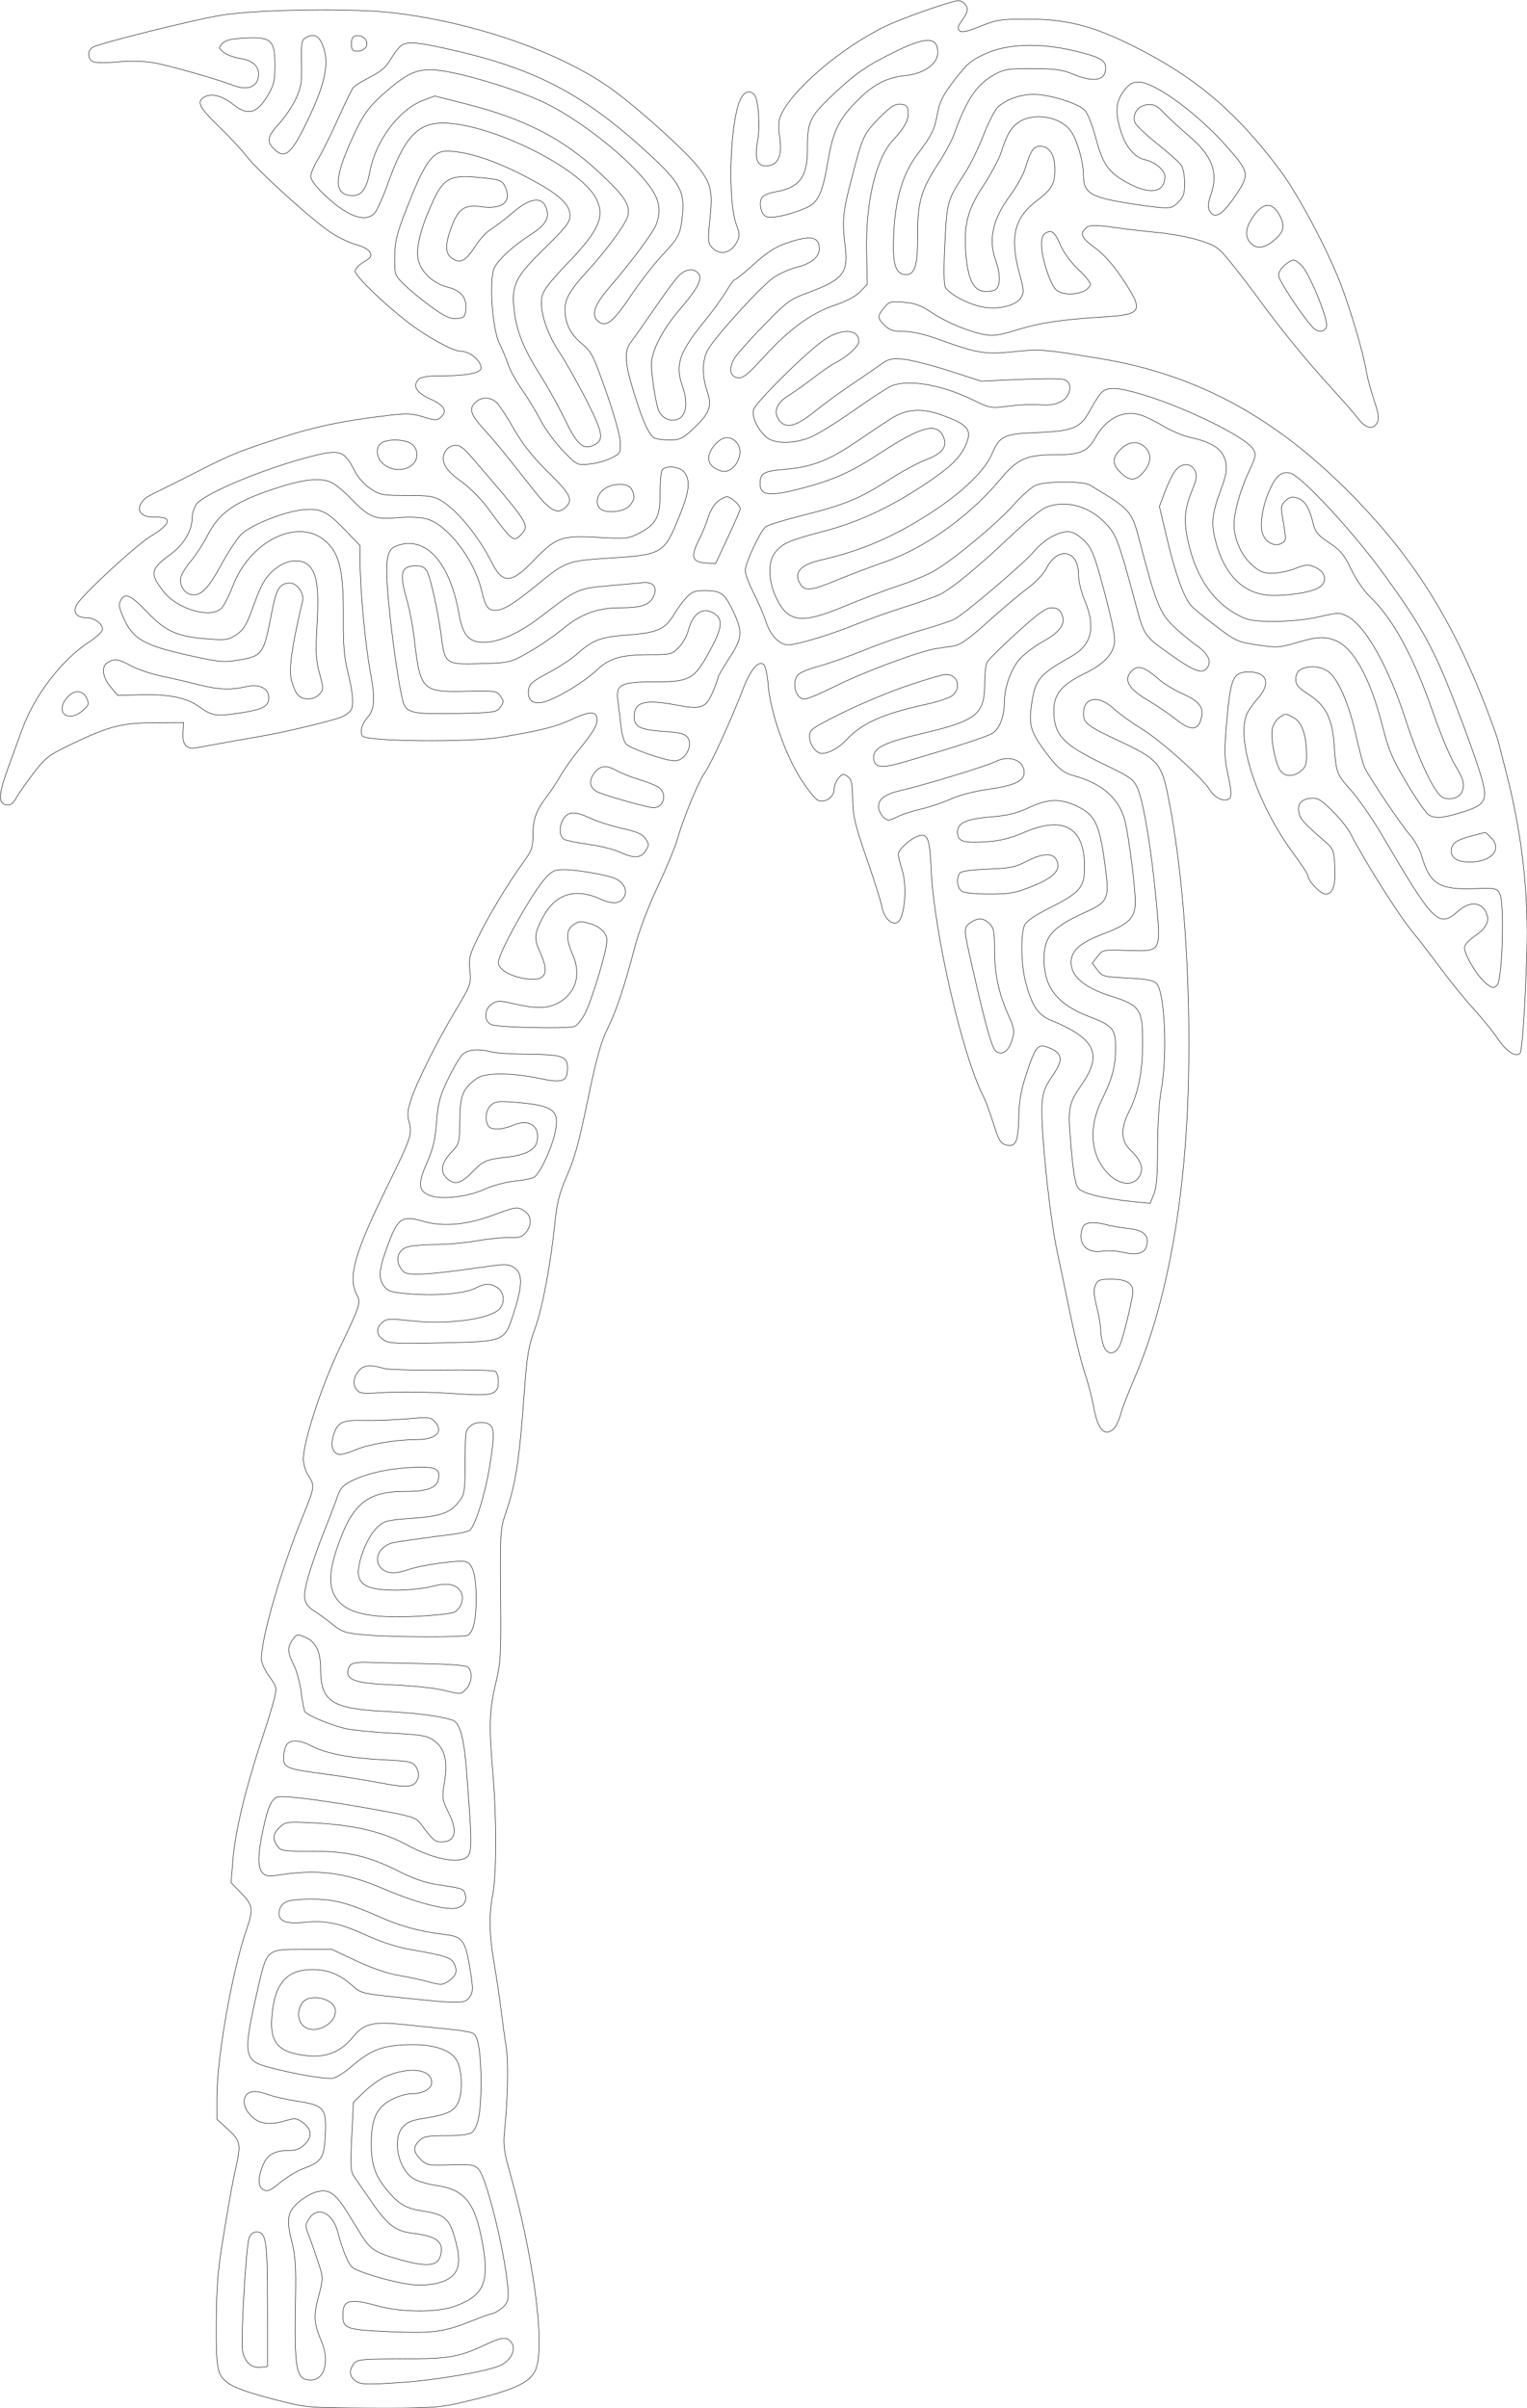 <?xml version="1.0" encoding="UTF-8"?>
<svg xmlns="http://www.w3.org/2000/svg" width="253.603mm" height="400.000mm" viewBox="-1448.034 -700.18 253.603 400">
    <path transform="matrix(-0.41,0,0,-0.41,-1111.066,-290.081)" style="stroke:#000000;stroke-width:0.05mm;fill:none" d="M431.2,998.8C429.46,997.06,429.714,995.306,432.193,991.953C433.861,989.697,434.108,988.708,433.222,987.822C432.337,986.937,430.32,987.358,424.796,989.579C418.166,992.246,416.49,992.499,405.517,992.487C389.874,992.469,379.639,989.896,363.5,981.921C337.97,969.306,321.258,955.219,303.292,931.168C296.501,922.077,285.678,902.026,279.721,887.5C275.633,877.533,269.652,857.626,268.454,850C268.065,847.525,266.657,842.249,265.325,838.275C263.438,832.646,263.142,830.603,263.986,829.025C265.625,825.963,268.597,826.586,271.707,830.643C273.243,832.647,278.254,838.385,282.843,843.393C292.425,853.852,303.34,867.211,311.703,878.714C314.891,883.1,320.018,889.797,323.096,893.598C328.303,900.027,329.185,900.666,335.78,902.79C339.678,904.045,347.285,905.496,352.684,906.013C358.083,906.531,365.65,907.4,369.5,907.944C379.057,909.296,380.618,909.239,382.386,907.471C384.526,905.331,383.545,903.579,377.963,899.569C375.106,897.517,371.041,893.007,368.044,888.565C358.186,873.957,358.672,872.831,375.284,871.811C391.888,870.791,400.992,869.406,410.19,866.5C416.302,864.569,419.472,864.07,422.465,864.566C428.853,865.624,438.266,869.492,444.455,873.602C448.989,876.612,451.327,877.468,455.917,877.8C461.249,878.186,461.846,878.011,463.842,875.474C466.568,872.009,466.544,871.453,463.545,868.455C461.565,866.474,460.069,865.996,455.795,865.98C452.432,865.968,447.399,864.838,442,862.882C425.931,857.063,422.842,856.548,411.249,857.75C400.385,858.877,398.825,858.75,375.645,854.862C338.324,848.603,307.601,832.439,278.166,803.575C251.8,777.722,235.217,752.447,221.036,716.5C218.215,709.35,215.505,701.925,215.013,700C214.522,698.075,213.022,692.225,211.681,687C205.33,662.258,202.634,638.516,203.409,614.151C204.147,590.906,205.283,574.374,206.203,573.459C207.88,571.793,211.748,574.31,215,579.184C216.925,582.069,221.391,587.595,224.924,591.464C228.457,595.334,234.504,602.775,238.362,608C242.22,613.225,247.249,619.75,249.538,622.5C255.238,629.348,269.073,651.251,274.803,662.5C275.924,664.7,279.287,668.896,282.277,671.824C286.946,676.397,288.177,677.102,291.006,676.824C294.909,676.44,296.54,674.29,295.643,670.713C295.008,668.183,293.721,666.776,285.539,659.667C281.742,656.368,281.562,655.937,281.184,649.244C280.752,641.606,281.959,638,284.946,638C286.894,638,291.985,643.272,292.02,645.327C292.031,645.972,294.66,650.035,297.862,654.355C312.291,673.824,321.09,699.743,316.958,710.61C316.385,712.117,314.36,715.073,312.458,717.178C306.979,723.242,308.536,728,315.999,728C322.324,728,323.38,725.71,324.876,708.752C326.03,695.667,325.984,693.471,324.401,686.107C323.125,680.165,322.948,677.652,323.751,676.849C325.574,675.026,329.702,676.783,331.881,680.307C334.967,685.301,351.985,700.511,359.694,705.165C363.437,707.426,368.402,711.013,370.728,713.137C376.952,718.824,383,717.812,383,711.084C383,707.319,381.27,706.001,368.501,700.036C353.271,692.921,351.473,690.982,348.986,679C342.66,648.517,339.459,604.496,340.477,562C341.631,513.787,349.26,472.002,362.476,441.5C364.859,436,367.314,429.608,367.931,427.295C368.548,424.982,369.748,422.395,370.598,421.545C374.282,417.86,377.218,420.939,378.85,430.201C379.5,433.886,381.151,440.186,382.519,444.201C383.888,448.215,386.573,459.15,388.486,468.5C390.4,477.85,392.658,488.65,393.506,492.5C396.657,506.819,400.43,543.35,399.769,553.146C399.462,557.686,398.645,559.869,395.595,564.297C391.121,570.794,391.373,573.422,396.684,575.641C401.426,577.623,402.261,576.724,405.942,565.673C408.302,558.59,409.043,554.482,409.19,547.679C409.406,537.639,410.423,535.387,414.304,536.361C416.543,536.923,417.284,538.173,419.458,545.055C420.854,549.476,422.678,554.41,423.51,556.02C432.053,572.54,443.615,622.832,444.705,648.214C445.238,660.614,446.079,662.744,449.957,661.513C453.023,660.541,458,656.045,458,654.249C458,653.384,457.272,650.366,456.382,647.543C454.346,641.084,455.447,628.369,458.191,626.646C460.569,625.153,463.774,628.261,464.627,632.887C464.993,634.874,467.782,643.7,470.824,652.5C475.578,666.251,476.373,669.606,476.479,676.368C476.583,682.924,476.929,684.475,478.552,685.664C480.291,686.939,480.688,686.86,482.25,684.935C483.212,683.749,484,681.729,484,680.446C484,677.406,487.532,674.896,490.366,675.924C491.539,676.35,494.864,680.479,497.754,685.099C504.044,695.156,509.847,712.023,510.707,722.747C511.027,726.733,511.817,730.433,512.462,730.969C514.692,732.82,517.82,729.089,521.038,720.742C525.938,708.029,533.766,690.945,536.496,687.006C539.184,683.128,545.082,668.74,547.564,660.01C548.425,656.979,552.01,648.369,555.529,640.875C559.495,632.43,563.063,622.925,564.913,615.875C569.053,600.097,572.464,590.006,576.074,582.854C578.246,578.552,580.295,571.272,583.036,558.128C587.685,535.836,588.82,531.713,592.924,522.222C595.127,517.125,596.333,512.329,596.945,506.222C598.712,488.592,602.06,470.55,605.133,462.09C607.86,454.582,608.416,451.232,609.552,435.5C611.53,408.08,612.959,398.996,617.26,386.5C619.172,380.946,619.308,378.53,619.09,354C618.871,329.407,619.018,326.816,621.131,318C623.668,307.416,623.86,300.818,622.195,281.5C620.708,264.249,620.724,241.061,622.228,233C623.873,224.184,623.719,216.388,621.663,204.5C620.712,199,619.475,190.675,618.914,186C618.354,181.325,617.417,174.57,616.832,170.988C615.839,164.906,616.169,149.653,617.593,135.811C618.043,131.433,617.6,128.091,615.671,121.311C605.732,86.38,600.864,49.765,604.889,40.212C607.278,34.541,614.403,31.509,637.528,26.32C644.158,24.833,649.877,24.55,671.5,24.641C697.073,24.748,697.697,24.801,709.5,27.819C721.635,30.923,727.196,32.926,730.087,35.233C733.874,38.256,734.363,41.045,734.256,59C734.161,74.864,733.633,80.95,731.002,96.5C730.536,99.25,729.628,104.65,728.982,108.5C728.336,112.35,727.176,118.292,726.404,121.706C724.172,131.571,724.431,132.897,729.5,137.55L734,141.682L734,150.807C734,166.735,727.81,201.73,722.043,218.407C719.161,226.738,719.39,228.37,724.127,233.249L728.255,237.5L727.616,245.818C726.671,258.133,722.464,275.671,715.338,297C713.408,302.775,711.34,309.584,710.741,312.132C709.703,316.551,709.799,316.962,712.827,321.079C714.572,323.452,716,326.626,716,328.132C716,336.986,707.763,365.198,698.852,386.866C694.416,397.653,694.321,398.454,697,402.5C698.093,404.15,698.99,407.105,698.993,409.068C699.006,416.097,691.769,438.358,684.547,453.5C675.787,471.868,675.625,472.374,677.392,475.791C681.004,482.775,678.285,492.483,665.297,518.978C655.31,539.352,654.822,540.772,656.154,545.594C656.926,548.391,656.777,550.406,655.504,554.363C653.167,561.632,645.223,577.611,637.541,590.5C631.132,601.25,630.996,601.625,631.536,607C632.026,611.885,631.683,613.339,628.466,620C624.168,628.897,616.189,642.204,610.26,650.36C606.383,655.694,606,656.753,606,662.16C606,668.412,604.663,671.97,600.047,678C598.573,679.925,596.178,683.574,594.724,686.109C593.271,688.644,590.15,693.085,587.79,695.978C581.708,703.434,580.011,706.195,580.005,708.643C579.997,712.158,582.869,712.25,589.898,708.96C596.637,705.805,602.203,704.388,619,701.551C631.672,699.411,673.63,699.797,675.055,702.067C676.096,703.726,675.363,706.815,673.394,709.065C670.053,712.884,669.771,716.47,671.892,728.191C674.008,739.887,676,761.481,676,772.717L676,779.148L681.75,785.177C689.274,793.066,691.908,794.378,698.936,793.735C706.625,793.033,720.413,787.539,724.25,783.65C725.959,781.917,729.674,776.225,732.506,771C737.827,761.184,741.031,758.24,745.017,759.505C747.633,760.336,749.313,763.618,748.592,766.49C748.274,767.758,746.397,770.729,744.422,773.093C742.447,775.457,739.56,779.891,738.006,782.945C732.971,792.845,726.629,797.165,708.738,802.881C698.133,806.27,691.42,806.799,687.2,804.58C685.715,803.799,682.475,801.072,680,798.52C672.325,790.604,670.175,789.688,661.151,790.487C656.193,790.925,651.796,790.753,649.041,790.011C640.759,787.781,629.941,773.831,626.932,761.5C625.16,754.238,624.311,753,621.104,753C617.899,753,613.579,755.69,603.5,763.961C592.953,772.616,591.66,773.088,575.792,774.082C553.292,775.49,552.885,775.733,546.537,791.478C542.668,801.075,542.175,805.378,544.557,808.777C546.302,811.27,552.294,811.908,553.691,809.75C554.136,809.062,554.5,804.824,554.5,800.331C554.5,790.712,556.013,787.859,563.059,784.183C567.238,782.003,568.211,781.905,579.566,782.523C594.594,783.341,596.605,782.615,605.824,773.042C614.828,763.693,618.229,763.558,622.681,772.375C628.013,782.934,636.326,793.173,642.871,797.243C646.04,799.214,647.838,799.5,657.065,799.5C666.917,799.5,667.913,799.686,671.796,802.251C674.224,803.855,676.851,806.774,678.097,809.251C682.329,817.669,684.07,818.295,695.356,815.453C714.293,810.683,739.277,800.298,742.343,795.921C743.254,794.62,744.01,792.193,744.022,790.527C744.06,785.236,747.395,779.614,752.888,775.583C761,769.627,761.318,767.904,755.644,760.616C749.989,753.353,736.519,749.481,732.141,753.859C731.119,754.881,729.068,758.898,727.582,762.785C720.414,781.543,700.464,790.905,689.565,780.626C684.272,775.634,682.694,768.605,682.802,750.5C682.873,738.708,682.476,733.86,680.946,727.833C678.927,719.88,678.5,714.295,679.765,712.4C680.169,711.795,681.625,710.704,683,709.977C685.565,708.62,706.176,703.634,716,701.994C720.764,701.199,733.423,698.928,742.259,697.284C746.287,696.534,748.055,698.494,747.754,703.376L747.5,707.5L759,707.439C772.533,707.367,777.541,706.098,792.511,698.948C802.13,694.355,803.283,693.485,808.197,687.114C811.113,683.332,814.285,678.803,815.244,677.049C816.539,674.68,817.568,673.942,819.244,674.18C822.712,674.672,822.522,678.339,818.45,689.515C816.449,695.007,813.931,701.917,812.854,704.872C807.847,718.613,796.773,733.049,785.839,740.092C783.275,741.743,780.885,743.857,780.528,744.788C779.669,747.026,783.356,750,786.988,750C790.904,750,792.506,752.194,790.817,755.244C788.602,759.242,766.698,779.47,760.695,783.061C752.495,787.966,751.872,791.019,759.131,790.729C764.256,790.525,766.815,793.14,764.662,796.382C763.226,798.546,763.008,798.688,755.5,802.355C752.75,803.699,746.223,806.981,740.997,809.649C729.572,815.481,725.645,817.129,713.672,821.117C695.32,827.23,684.823,829.534,664.093,832.003C657.052,832.841,654.827,832.733,650.396,831.336C646.05,829.966,644.828,829.898,643.553,830.956C640.465,833.519,641.713,835.983,647.364,838.482C653.132,841.033,654.926,843.931,652.34,846.518C651.24,847.617,648.432,848,641.476,848C632.811,848,627,849.236,627,851.079C627,854.221,631.682,858,635.577,858C638.459,858,649.198,863.939,656.5,869.571C666.601,877.362,678,888.387,678,890.366C678,891.302,676.431,892.993,674.513,894.125C671.576,895.857,671.187,896.482,672.045,898.084C672.62,899.158,675.03,900.482,677.579,901.124C680.062,901.749,684.66,903.945,687.797,906.002C695.212,910.867,717.495,931.033,722.032,936.986C723.974,939.534,729.036,944.971,733.282,949.067C741.302,956.807,742.42,959.17,738.941,961.031C736.088,962.558,731.777,961.399,727.414,957.932C721.44,953.184,717.737,954.189,713.281,961.768C710.941,965.751,710.5,967.632,710.5,973.645C710.5,983.936,711.933,985.306,722.211,984.839C728.014,984.575,730.384,984.037,731.72,982.679C733.428,980.944,733.41,980.797,731.286,979.054C730.068,978.055,727.083,976.94,724.651,976.575C719.351,975.78,716.728,973.244,717.175,969.346C717.675,964.993,721.638,963.503,727.178,965.585C735.178,968.592,754.451,974.024,760.5,974.977C763.8,975.497,769.963,975.583,774.196,975.169C778.428,974.755,782.816,974.758,783.946,975.176C786.324,976.055,786.656,979.21,784.555,980.954C782.727,982.471,742.163,992.585,731.5,994.182C716.06,996.494,678.517,996.966,662.5,995.048C628.319,990.956,592.991,978.37,572.5,962.984C561.075,954.405,543.641,938.516,538.874,932.337C533.761,925.709,533.126,922.764,534.325,911.238C535.191,902.905,535.107,901.776,533.489,899.988C530.427,896.604,525.789,897.574,523.456,902.086C522.151,904.609,522.166,905.412,523.586,909.214C527.096,918.613,526.297,949.151,522.276,959.25C520.742,963.102,518.172,964.169,516.253,961.75C514.597,959.664,513.901,948.854,515.03,942.772C516.263,936.127,515.198,932.991,511.715,933.015C506.739,933.05,504.831,937.04,506.063,944.835C506.574,948.068,506.514,951.147,505.91,952.737C501.944,963.168,481.402,980.859,463,989.692C456.054,993.025,436.114,1000,433.529,1000C432.908,1000,431.86,999.46,431.2,998.8z"/>
    <path transform="matrix(-0.41,0,0,-0.41,-1111.066,-290.081)" style="stroke:#000000;stroke-width:0.05mm;fill:none" d="M679.5,982.5C679.5,980.003,679.099,979.5,677.109,979.5C673.908,979.5,672.154,982.275,673.97,984.464C674.715,985.362,676.264,985.962,677.412,985.798C678.999,985.572,679.5,984.78,679.5,982.5z"/>
    <path transform="matrix(-0.41,0,0,-0.41,-1111.066,-290.081)" style="stroke:#000000;stroke-width:0.05mm;fill:none" d="M698.019,984.99C699.681,984.1,699.884,982.88,699.725,974.74C699.568,966.653,699.869,964.814,702.139,960C703.566,956.975,706.594,952.513,708.867,950.084C713.477,945.158,713.945,942.945,711,940C706.763,935.763,704.199,937.543,698.705,948.538C690.262,965.435,688.234,974.225,691.063,981.665C692.659,985.864,694.627,986.805,698.019,984.99z"/>
    <path transform="matrix(-0.41,0,0,-0.41,-1111.066,-290.081)" style="stroke:#000000;stroke-width:0.05mm;fill:none" d="M458.896,979.497C470.744,973.731,475.633,970.327,485.215,961.172C493.868,952.905,494.871,950.691,494.8,940C494.724,928.602,498.013,924.148,507.692,922.54C509.998,922.157,512.393,921.231,513.015,920.482C514.574,918.604,513.856,913.925,511.813,912.646C509.911,911.455,502.368,912.991,495.409,915.986C490.433,918.128,488.704,921.843,486.427,935.286C484.457,946.916,482.118,951.806,475.095,958.983C468.212,966.018,462.883,968.834,454.868,969.672C447.492,970.443,442,974.383,442,978.904C442,985.359,446.525,985.519,458.896,979.497z"/>
    <path transform="matrix(-0.41,0,0,-0.41,-1111.066,-290.081)" style="stroke:#000000;stroke-width:0.05mm;fill:none" d="M658.957,982.023C659.962,981.485,661.979,979.006,663.439,976.513C665.454,973.075,667.488,971.278,671.858,969.072C675.027,967.472,678.139,965.537,678.774,964.772C679.41,964.006,682.216,958.248,685.011,951.976C687.806,945.703,691.422,938.411,693.046,935.77C694.671,933.13,696,929.981,696,928.772C696,927.398,693.882,924.571,690.349,921.23C681.192,912.571,674.061,909.939,670.205,913.795C669.218,914.782,666.677,920.455,664.558,926.402C658.012,944.776,652.575,950.556,642.002,950.384C622.804,950.072,586.826,932.232,580.423,919.852C576.687,912.627,579.187,906.886,591.771,893.787C599.231,886.021,601.854,882.591,602.349,879.954C603.375,874.486,600.498,865.365,595.268,857.5C592.708,853.65,587.759,844.875,584.271,838C577.459,824.572,577.049,821.846,581.536,819.802C585.697,817.906,588.206,820.198,593.06,830.33C595.477,835.373,600.071,843.621,603.27,848.658C609.818,858.968,612.76,866.384,613.629,874.777C614.681,884.925,613.171,887.984,601.423,899.506C592.376,908.38,591,910.164,591,913.019C591,917.87,596.398,922.378,611.061,929.775C623.054,935.824,633.378,939,641.05,939C646.161,939,649.528,934.675,655.062,921C661.291,905.61,661.946,903.153,661.976,895.079C662,888.792,661.909,888.57,657.638,884.477C655.239,882.179,650.302,878.176,646.669,875.583C641.444,871.855,639.375,870.935,636.781,871.184C633.873,871.464,633.464,871.877,633.181,874.821C632.719,879.643,635.067,882.528,640.587,883.918C646.55,885.419,651.584,890.263,652.554,895.434C653.425,900.078,651.256,908.413,646.495,918.717C642.29,927.818,639.549,929.365,629.222,928.463C619.211,927.59,618.361,927.285,617.043,924.103C614.626,918.269,618.511,915.332,627.085,916.512C633.668,917.417,636.226,915.684,638.916,908.494C641.724,900.991,641.629,897.458,638.567,895.452C635.333,893.333,633.124,894.573,629.179,900.721C627.491,903.351,624.757,906.303,623.103,907.28C621.449,908.257,617.487,911.29,614.298,914.019C607.468,919.865,602.759,920.76,600.852,916.574C598.952,912.404,600.584,909.241,606.633,905.372C613.771,900.806,619.736,895.411,621.571,891.862C623.863,887.43,622.513,866.943,619.537,861C618.298,858.525,616.704,854.7,615.995,852.5C615.287,850.3,612.813,845.8,610.499,842.5C608.184,839.2,604.764,833.575,602.899,830C601.033,826.425,596.949,820.852,593.824,817.616C588.17,811.762,588.117,811.734,583.239,812.203C580.543,812.462,576.574,813.535,574.419,814.587C570.691,816.407,570.505,816.719,570.609,821C570.673,823.656,573.015,832.05,576.325,841.483C581.487,856.192,582.265,857.741,586.098,860.925C590.821,864.848,593.002,869.208,592.996,874.718C592.992,879.286,591.02,882.686,583.821,890.538C575.803,899.283,568.222,909.713,567.502,912.989C566.563,917.267,568.862,920.743,578.832,930.114C593.625,944.019,609.368,952.133,633.285,958.181L645.805,961.346L650.642,959.499C660.282,955.817,669.684,943.213,672.034,930.821C673.37,923.778,675.326,921,678.952,921C686.288,921,686.729,927.011,680.446,941.359C674.987,953.822,672.841,956.893,664.818,963.711C657.096,970.272,653.446,972.002,647.349,971.991C638.552,971.974,612.333,964.217,599.929,957.962C589.683,952.794,576.586,943.271,567.24,934.193C555.59,922.876,553.065,917.255,556.063,909.315C557.324,905.975,565.925,894.386,574.706,884.196C581.26,876.591,582.617,872.587,579.513,870.011C576.444,867.464,573.536,869.743,566.492,880.218C562.689,885.873,557.033,893.2,553.923,896.5C546.844,904.011,546.24,905.201,545.413,913.271C544.461,922.566,546.562,926.404,558.759,937.647C585.571,962.364,605.305,972.65,641,980.515C652.877,983.132,656.342,983.423,658.957,982.023z"/>
    <path transform="matrix(-0.41,0,0,-0.41,-1111.066,-290.081)" style="stroke:#000000;stroke-width:0.05mm;fill:none" d="M423,978.35C428.542,975.778,430.349,974.221,435.261,967.79C439.901,961.715,441.233,959.109,442.104,954.394C443.376,947.513,444.37,945.487,450.355,937.572C456.891,928.931,459.935,917.072,459.98,900.079C460.001,892.187,458.531,889,454.868,889C451.222,889,450.108,892.787,450.161,905C450.22,918.406,448.76,923.392,441.572,934.336C439.126,938.06,436.359,943.22,435.423,945.803C430.101,960.499,426.177,966.188,418.5,970.338C415.067,972.193,412.94,972.492,403.5,972.446C394.528,972.402,391.525,971.987,387.213,970.196C378.775,966.691,374,967.552,374,972.578C374,975.906,376.34,977.2,386.844,979.681C400.909,983.004,414.015,982.521,423,978.35z"/>
    <path transform="matrix(-0.41,0,0,-0.41,-1111.066,-290.081)" style="stroke:#000000;stroke-width:0.05mm;fill:none" d="M366.699,963.327C369.998,959.002,370.25,954.281,367.607,946.323C365.632,940.375,362.095,936.399,357.974,935.494C354.033,934.629,350,931.274,350,928.862C350,922.084,356.039,921.105,365.5,926.35C372.993,930.504,375.219,933.751,378.123,944.764C379.495,949.968,381.3,954.378,382.589,955.672C385.384,958.477,396.822,962,403.137,962C408.625,962,414.34,959.969,417.68,956.831C418.894,955.69,421.508,950.576,423.488,945.466C425.468,940.356,428.849,933.449,431.003,930.117C438.227,918.94,438.276,918.769,439.128,901.607C439.625,891.598,439.555,885.037,438.94,883.888C437.529,881.252,430.292,877.29,424.544,876.006C418.082,874.563,410.562,876.212,408.373,879.553C406.986,881.67,407.037,882.577,408.923,889.453C412.926,904.043,411.071,911.911,401.999,918.831C395.752,923.596,394.571,925.635,394.571,931.659C394.571,937.56,396.799,941,400.62,941C403.209,941,404.486,939.092,406.549,932.147C407.316,929.565,409.979,924.712,412.467,921.364C419.814,911.478,421.642,903.3,418.471,894.5C416.624,889.372,416.608,884.57,418.435,883.054C419.224,882.399,421.361,882.007,423.185,882.182C427.625,882.608,429.848,887.208,430.647,897.623C431.535,909.19,429.914,915.396,423.458,925.154C420.486,929.644,417.307,935.609,416.392,938.409C413.85,946.192,412.194,948.911,408.701,951.04C402.536,954.8,392.147,952.827,388.092,947.127C385.558,943.565,383,934.595,383,929.273C383,922.638,380.463,920.705,369.009,918.609C363.832,917.662,356.802,916.626,353.388,916.307C347.656,915.772,346.983,915.926,344.591,918.318C342.486,920.423,342,921.858,342,925.968C342,928.751,342.562,931.96,343.25,933.101C343.938,934.242,348.375,938.246,353.111,942C357.846,945.754,361.957,949.726,362.245,950.828C363.146,954.274,360.815,957.465,357.138,957.82C354.38,958.086,353.206,957.49,350.161,954.278C348.147,952.154,343.886,948.221,340.692,945.537C330.733,937.171,328.186,930.392,331.487,921.036C332.581,917.937,332.695,916.299,331.92,914.85C329.986,911.236,326.825,913.023,321.622,920.67C315.579,929.552,315.715,930.394,324.864,940.776C336.763,954.28,354.117,967,360.64,967C363.218,967,364.483,966.233,366.699,963.327z"/>
    <path transform="matrix(-0.41,0,0,-0.41,-1111.066,-290.081)" style="stroke:#000000;stroke-width:0.05mm;fill:none" d="M466.18,951.975C472.314,945.529,472.491,945.112,477.649,925C480.481,913.958,480.746,910.415,479.496,900.285C478.174,889.576,480.391,886.889,495,881.499C501.945,878.936,503.263,877.947,512.816,868.116C518.491,862.277,523.805,856.232,524.627,854.682C526.766,850.649,526.077,847.567,522.955,847.203C520.872,846.961,519.007,848.448,512.696,855.38C502.291,866.81,493.385,873.351,483.909,876.52C479.023,878.154,475.295,880.127,473.446,882.056L470.574,885.055L470.842,898.346C471.248,918.491,467.079,936.016,460.1,943.5C455.772,948.14,454,951.208,454,954.056C454,957.319,454.672,958,457.89,958C459.715,958,462.088,956.276,466.18,951.975z"/>
    <path transform="matrix(-0.41,0,0,-0.41,-1111.066,-290.081)" style="stroke:#000000;stroke-width:0.05mm;fill:none" d="M313.994,912.85C317.361,908.202,317.808,904.551,315.345,901.829C312.92,899.149,309.539,899.588,305.535,903.104C301.501,906.645,301.146,909.088,303.989,913.75C306.854,918.449,310.153,918.153,313.994,912.85z"/>
    <path transform="matrix(-0.41,0,0,-0.41,-1111.066,-290.081)" style="stroke:#000000;stroke-width:0.05mm;fill:none" d="M400,901.323C400,895.596,396.231,884.275,393.745,882.534C389.901,879.841,381.387,881.29,380.217,884.836C379.974,885.571,382.055,888.279,384.841,890.853C387.785,893.573,390.823,897.622,392.095,900.517C394.626,906.28,395.704,907.229,398.196,905.895C399.423,905.239,400,903.775,400,901.323z"/>
    <path transform="matrix(-0.41,0,0,-0.41,-1111.066,-290.081)" style="stroke:#000000;stroke-width:0.05mm;fill:none" d="M502.916,901.871C507.659,900.269,510.972,898.164,516.294,893.371C520.185,889.867,523.716,887,524.142,887C524.567,887,526.166,884.862,527.693,882.25C529.221,879.638,533.319,873.997,536.8,869.715C546.703,857.534,548.452,852.366,545.5,844C542.574,835.708,544.205,830,549.5,830C552.077,830,554.581,832.025,555.379,834.756C556.535,838.712,558,848.643,558,852.524C558,858.06,553.505,866.782,546.416,875C539.26,883.297,537.187,887.315,538.96,889.452C540.916,891.808,544.34,891.307,547.182,888.25C548.588,886.737,552.965,880.775,556.909,875C560.853,869.225,565.057,863.253,566.252,861.728C569.166,858.008,568.875,853.317,564.943,840.661C561.289,828.9,558.751,823.502,556.461,822.623C555.567,822.281,552.829,822,550.375,822C546.462,822,545.319,822.557,541.063,826.538C534.413,832.758,533.34,835.616,535.394,841.642C537.63,848.205,537.448,854.753,534.914,858.91C531.265,864.895,513.076,884.761,508.423,887.843C505.954,889.478,501.749,891.341,499.077,891.982C493.441,893.333,490,896.123,490,899.339C490,904.429,493.379,905.092,502.916,901.871z"/>
    <path transform="matrix(-0.41,0,0,-0.41,-1111.066,-290.081)" style="stroke:#000000;stroke-width:0.05mm;fill:none" d="M301.365,892.927C302.814,891.787,303.996,889.875,303.992,888.677C303.984,886.792,294.841,872.858,290.26,867.75C288.177,865.429,285.285,865.526,284.518,867.944C283.68,870.583,291.589,889.874,294.688,892.75C297.662,895.511,298.067,895.521,301.365,892.927z"/>
    <path transform="matrix(-0.41,0,0,-0.41,-1111.066,-290.081)" style="stroke:#000000;stroke-width:0.05mm;fill:none" d="M487.479,862.911C494.06,858.737,515.906,837.222,516.676,834.156C517.41,831.229,514.694,825.691,511.16,822.911C507.973,820.404,500.596,820.402,494.006,822.906C491.248,823.954,483.192,828.896,476.103,833.889C469.015,838.883,462.012,843.425,460.542,843.984C453.589,846.627,440.47,844.351,428.05,838.347C420.65,834.769,420.55,834.752,413.05,835.731C408.898,836.273,403.344,836.508,400.708,836.254C394.921,835.696,390.645,837.288,389.157,840.556C387.803,843.527,388.54,845.719,391.175,846.555C392.269,846.903,400.215,846.884,408.832,846.514L424.5,845.841L437.5,850.037C444.65,852.346,452.975,854.45,456,854.714C460.744,855.128,461.981,854.844,465,852.65C466.925,851.251,472.325,847.54,477,844.404C481.675,841.268,488.475,836.294,492.111,833.351C499.719,827.194,503.862,826.334,506.504,830.365C508.648,833.638,507.142,837.138,502.323,840.083C500.22,841.369,495.8,844.516,492.5,847.077C489.2,849.638,485.091,852.452,483.37,853.331C478.619,855.754,474,859.973,474,861.889C474,866.841,480.504,867.335,487.479,862.911z"/>
    <path transform="matrix(-0.41,0,0,-0.41,-1111.066,-290.081)" style="stroke:#000000;stroke-width:0.05mm;fill:none" d="M375.75,841.145C376.712,840.125,378.728,836.992,380.229,834.182C384.166,826.812,386.947,825.621,401.647,825.007C415.427,824.432,416.856,823.751,420.112,816.209C422.84,809.89,431.18,801.625,442.529,793.995C458.218,783.446,472.28,777.235,489.163,773.395C497.204,771.566,500.107,768.724,498.203,764.546C496.399,760.586,493.851,760.635,483.835,764.821C478.701,766.967,469.569,770.442,463.542,772.544C446.998,778.314,429.165,791.074,416.613,806.124C409.72,814.389,406.101,816,394.43,816C384.295,816,381.359,817.238,378.213,822.835C373.663,830.931,366.675,834.368,359.548,832.016C357.578,831.366,353.461,829.325,350.4,827.482C347.338,825.638,342.558,823.642,339.777,823.046C332.507,821.486,328.124,819.14,326.456,815.915C324.438,812.012,324.626,809.045,327.351,801.773C330.628,793.03,331.216,788.958,330.013,783.35C326.617,767.523,318.18,758.993,305.934,759.006C297.455,759.015,288.807,760.748,286.693,762.863C284.129,765.426,285.286,768.797,289.311,770.489C292.024,771.629,293.062,771.552,297.253,769.9C299.904,768.855,304.081,768,306.534,768C310.238,768,311.66,768.601,314.919,771.545C319.127,775.348,322,781.935,322,787.784C322,792.783,319.454,801.805,315.901,809.398C313,815.596,312.897,816.194,314.342,818.399C317.605,823.379,341.923,835.288,359.5,840.515C369.328,843.437,373.437,843.596,375.75,841.145z"/>
    <path transform="matrix(-0.41,0,0,-0.41,-1111.066,-290.081)" style="stroke:#000000;stroke-width:0.05mm;fill:none" d="M629.171,837.345C632.078,834.715,631.362,832.381,625.75,826.197C620.757,820.695,617.202,816.349,605.271,801.158C599.194,793.42,596.075,791.717,593.03,794.473C589.534,797.637,590.577,799.868,599.772,808.892C605.942,814.947,609.991,820.021,613.423,826C616.107,830.675,619.213,835.513,620.326,836.75C622.712,839.404,626.607,839.666,629.171,837.345z"/>
    <path transform="matrix(-0.41,0,0,-0.41,-1111.066,-290.081)" style="stroke:#000000;stroke-width:0.05mm;fill:none" d="M460.751,830.75C463.59,828.963,469.94,824.736,474.862,821.357C485.928,813.761,493.093,810.977,503.806,810.11C512.417,809.413,513.954,808.559,513.985,804.45C514.023,799.292,510.305,798.905,496.339,802.612C483.993,805.888,476.903,809.1,465.483,816.588C448.897,827.462,442.415,829.2,439.805,823.472C437.933,819.363,440.009,816.513,446.685,814.026C449.883,812.834,456.697,809.145,461.828,805.828C473.482,798.293,480.002,795.609,496.839,791.418C504.175,789.591,510.884,787.513,511.746,786.799C513.977,784.952,520,772.031,520,769.093C520,767.738,518.486,763.676,516.635,760.065C514.784,756.454,512.5,751.143,511.559,748.263C509.743,742.706,506.157,739,502.595,739C499.022,739,486.042,742.883,476,746.955C470.775,749.074,461.497,752.383,455.383,754.31C449.268,756.236,442.743,758.586,440.883,759.533C436.009,762.014,425.199,770.949,412.682,782.844C406.695,788.532,400.282,793.82,398.43,794.594C390.817,797.775,381.648,795.607,374.853,789.019C369.8,784.12,368.958,781.95,361.848,755.525C358.305,742.354,358.545,742.693,346.933,734.481C338.307,728.381,334.954,727.145,333.099,729.381C330.82,732.127,332.285,735.324,337.5,738.987C340.25,740.919,344.558,744.553,347.073,747.063C352.07,752.049,353.976,756.921,359.96,780C363.456,793.482,363.569,793.612,380.441,803.735C383.237,805.413,398.215,805.356,402.282,803.652C404.052,802.911,408.136,799.299,411.358,795.626C417.774,788.311,435.598,773.5,443.5,768.918C446.25,767.324,452.775,764.612,458,762.893C463.225,761.173,472.9,757.499,479.5,754.729C497.333,747.244,502.734,747.936,507.572,758.326C510.705,765.055,510.848,772.653,507.912,776.385C504.985,780.106,502.163,781.35,488.631,784.885C474.674,788.531,462.326,794.168,448.5,803.207C437.255,810.558,432.825,814.765,430.528,820.273C428.054,826.203,429.787,828.268,440.465,832.114C448.5,835.008,454.643,834.595,460.751,830.75z"/>
    <path transform="matrix(-0.41,0,0,-0.41,-1111.066,-290.081)" style="stroke:#000000;stroke-width:0.05mm;fill:none" d="M532.411,819.923C536.359,815.232,535.383,811.208,529.874,809.46C524.522,807.761,519.659,816.756,523.585,821.094C526.117,823.892,529.443,823.451,532.411,819.923z"/>
    <path transform="matrix(-0.41,0,0,-0.41,-1111.066,-290.081)" style="stroke:#000000;stroke-width:0.05mm;fill:none" d="M667.066,820.965C669.976,819.408,669.598,814.615,666.365,812.073C661.161,807.979,653,810.377,653,816C653,817.849,653.799,819.446,655.223,820.443C657.757,822.218,664.194,822.502,667.066,820.965z"/>
    <path transform="matrix(-0.41,0,0,-0.41,-1111.066,-290.081)" style="stroke:#000000;stroke-width:0.05mm;fill:none" d="M367.363,818.75C371.383,815.096,371.596,812.442,368.147,808.993C364.342,805.188,361.842,805.21,358.589,809.077C355.488,812.762,355.279,816.279,358,819C360.633,821.633,364.3,821.535,367.363,818.75z"/>
    <path transform="matrix(-0.41,0,0,-0.41,-1111.066,-290.081)" style="stroke:#000000;stroke-width:0.05mm;fill:none" d="M641.631,817.125C643.513,813.33,641.569,809.795,635.087,805.223C631.877,802.96,627.154,798.271,624.592,794.804C614,780.471,613.82,780.332,610.536,783.96C607.287,787.55,607.668,788.135,630.651,814.806C634.315,819.057,635.743,820.051,637.838,819.806C639.396,819.624,640.93,818.54,641.631,817.125z"/>
    <path transform="matrix(-0.41,0,0,-0.41,-1111.066,-290.081)" style="stroke:#000000;stroke-width:0.05mm;fill:none" d="M345.791,809.538C346.856,808.185,348.741,804.367,349.98,801.055L352.232,795.032L349.083,781.766C345.714,767.575,342.278,758.076,339.326,754.797C338.322,753.681,333.766,749.939,329.202,746.48C321.292,740.487,320.509,740.134,312.486,738.94C304.678,737.779,303.542,737.844,296.784,739.847C288.311,742.359,285.163,742.513,280.671,740.636C273.484,737.633,266.76,725.292,261.888,706.162C259.341,696.163,257.92,692.827,251.921,682.765C248.073,676.311,244.071,670.573,243.028,670.015C240.257,668.532,237.631,668.751,229.854,671.113C220.447,673.97,219.302,675.725,221.427,684.023C223.326,691.433,233.75,719.462,238.637,730.296C244.312,742.877,249.578,751.53,261.584,768C274.332,785.489,294.812,807.53,299.29,808.582C302.873,809.423,305.144,807.417,307.923,800.958C310.373,795.262,311.527,788.235,310.61,784.584C309.679,780.874,305.752,778.527,302.968,780.017C300.697,781.233,300.709,780.923,302.514,791.506C303.084,794.845,302.844,795.831,301.069,797.438C299.374,798.972,298.391,799.172,296.251,798.419C293.249,797.364,291.521,794.564,289.963,788.231C289.079,784.638,288.045,783.386,283.425,780.319C278.808,777.253,277.4,775.55,274.552,769.587C272.624,765.549,269.355,760.779,266.956,758.5C257.568,749.584,249.196,734.134,241.097,710.779C238.302,702.719,234.438,693.51,232.51,690.313C228.978,684.455,228.47,682.544,229.636,679.505C230.579,677.048,234.558,675.841,237.419,677.145C240.679,678.63,247.076,692.004,252.476,708.625C259.536,730.356,268.804,746.779,276.151,750.578C279.175,752.142,279.858,752.129,287.435,750.371C292.46,749.205,299.269,748.5,305.5,748.5C314.025,748.5,316.164,748.844,320,750.834C330.471,756.265,337.375,766.31,340.6,780.806C342.477,789.24,342.08,794.151,338.905,801.781C337.112,806.09,336.915,807.517,337.832,809.531C339.321,812.799,343.223,812.803,345.791,809.538z"/>
    <path transform="matrix(-0.41,0,0,-0.41,-1111.066,-290.081)" style="stroke:#000000;stroke-width:0.05mm;fill:none" d="M577.365,801.927C580.149,799.738,580.805,796.205,578.8,794.2C576.704,792.104,569.336,792.723,567.039,795.189C564.753,797.642,564.521,799.236,566.035,802.066C567.475,804.757,573.868,804.678,577.365,801.927z"/>
    <path transform="matrix(-0.41,0,0,-0.41,-1111.066,-290.081)" style="stroke:#000000;stroke-width:0.05mm;fill:none" d="M531.187,797.068C532.537,796.005,534.224,793.193,534.934,790.818C535.644,788.443,537.326,784.325,538.671,781.667C542.155,774.784,541.593,772.579,536.257,772.193L532.015,771.886L527.007,782.582C524.253,788.465,522,793.666,522,794.139C522,795.502,525.861,799,527.365,799C528.116,799,529.836,798.131,531.187,797.068z"/>
    <path transform="matrix(-0.41,0,0,-0.41,-1111.066,-290.081)" style="stroke:#000000;stroke-width:0.05mm;fill:none" d="M395.528,782.987C397.815,781.879,401.141,779.163,402.919,776.951C406.473,772.529,430.918,751.671,435.164,749.438C436.629,748.668,442.704,746.636,448.664,744.923C454.624,743.21,464.9,739.627,471.5,736.961C478.1,734.296,486.425,731.336,490,730.384C493.575,729.432,497.288,727.987,498.25,727.172C501.484,724.434,499.802,717,495.948,717C494.858,717,489.137,719.42,483.233,722.377C472.006,728.001,449.182,736.497,442.75,737.447C440.688,737.751,437.414,738.247,435.475,738.55C432.829,738.963,429.381,741.417,421.641,748.396C415.971,753.508,408.785,759.573,405.673,761.872C402.415,764.279,399.161,767.725,398.004,769.993C393.378,779.059,385,777.434,385,767.47C385,764.888,383.925,760.385,382.5,757C377.937,746.158,379.6,739.004,387.756,734.398C401.068,726.88,402.579,725.039,404.068,714.521C405.134,706.993,404.331,703.848,399.697,697.41C393.89,689.345,391.507,687.214,386.908,685.975C375.284,682.845,368.262,676.526,366.08,667.232C364.526,660.61,362,640.575,362,634.869C362,628.417,364.52,625.857,374.646,622.021C384.417,618.319,388,615.16,388,610.246C388,604.615,382.495,600.014,371.686,596.612C360.012,592.937,359.003,591.416,359.019,577.5C359.031,566.213,360.81,557.283,364.493,550.014C367.998,543.097,367.847,537.969,364.031,534.368C359.565,530.152,358.378,526.598,360.404,523.506C364.028,517.976,372.667,521.55,376.922,530.339C380.283,537.282,379.809,545.969,375.6,554.56C371.214,563.512,370.012,568.062,370.006,575.75C369.999,583.418,371.09,584.713,380.631,588.359C393.521,593.285,398.942,600.125,398.971,611.5C398.995,620.785,395.815,624.464,382.529,630.518C372.699,634.998,372.356,635.852,374.393,650.779C376.49,666.143,378.303,669.976,385.073,673.349C392.125,676.863,397.113,676.778,405.175,673.005C409.824,670.83,413.753,669.836,419.537,669.373C430.512,668.494,434,666.974,434,663.07C434,659.262,431.686,658.546,421.677,659.255C416.653,659.611,412.276,660.727,407.087,662.975C391.142,669.881,382.665,665.167,382.546,649.327C382.483,640.875,384.316,638.633,396.154,632.689C402.665,629.419,406.097,627.082,406.867,625.392C408.47,621.874,408.272,609.465,406.505,602.68C403.943,592.843,401.482,589.082,396.187,586.906C378.2,579.516,375.166,573.252,383.622,560.959C389.184,552.873,389.398,551.617,387.989,535.374C387.069,524.772,386.285,520.339,385.063,518.83C383.316,516.672,374.587,514.574,362.256,513.348L356.012,512.727L354.506,516.331C353.391,518.999,352.995,523.906,352.98,535.218C352.969,544.098,352.355,553.851,351.515,558.5C348.876,573.105,350.022,598.445,353.478,601.911C354.637,603.074,357.776,603.634,365.179,604C374.788,604.475,375.398,604.638,377.343,607.25L379.391,610L377.313,612.75C375.255,615.473,375.134,615.497,365.18,615.189C351.316,614.76,351.567,614.322,353.548,635.531C355.457,655.957,358.654,675.336,361.001,680.693C362.72,684.619,363.625,685.266,375.169,690.83C391.395,698.651,395,702.575,395,712.417C395,718.912,391.815,722.822,383.031,727.109C375.077,730.991,371.353,734.678,370.422,739.595C370.037,741.629,371.271,748.141,374.023,758.595C378.552,775.796,379.58,778.386,383.155,781.623C387.432,785.494,389.807,785.756,395.528,782.987z"/>
    <path transform="matrix(-0.41,0,0,-0.41,-1111.066,-290.081)" style="stroke:#000000;stroke-width:0.05mm;fill:none" d="M661.349,779.057C664.493,777.862,665.357,775.141,665.175,767C664.929,755.959,661.243,726.835,658.81,716.706C657.525,711.356,655.349,710.813,636.68,711.184C622.356,711.47,620.699,711.686,619.417,713.441C617.661,715.847,617.661,716.155,619.422,718.559C620.721,720.332,621.917,720.472,633.2,720.181C650.795,719.727,651.677,720.61,654.004,741C654.6,746.225,655.968,753.495,657.044,757.155C660.252,768.069,659.466,771,653.335,771C650.994,771,649.737,770.377,648.892,768.799C647.376,765.966,644.277,751.777,643.095,742.261C641.727,731.238,641.258,730.922,626.938,731.382C615.189,731.759,615.178,731.762,607.561,736.096C603.369,738.481,597.366,742.578,594.22,745.202C586.64,751.522,579.961,754,570.51,754C562.099,754,558.7,755.169,557.137,758.598C555.327,762.572,557.439,764.862,562.233,764.124C562.637,764.062,568.262,763.55,574.733,762.986C587.895,761.839,588.056,761.767,602.879,750.347C611.547,743.669,619.775,740,626.083,740C631.825,740,634.442,742.977,635.86,751.12C639.604,772.615,649.568,783.536,661.349,779.057z"/>
    <path transform="matrix(-0.41,0,0,-0.41,-1111.066,-290.081)" style="stroke:#000000;stroke-width:0.05mm;fill:none" d="M709.01,770.75C713.809,767.484,715.752,764.414,719.326,754.454C721.948,747.149,723.135,745.146,726.007,743.183C729.152,741.033,730.248,740.848,737,741.33C749.916,742.25,754.559,744.244,762.107,752.113C769.037,759.336,771.226,760.315,773.006,756.988C773.843,755.424,773.618,753.924,771.993,750.251C767.967,741.149,763.834,738.801,744.186,734.452C733.18,732.016,731.179,731.84,725.358,732.805C715.54,734.432,715.056,735.105,711.921,751.5C709.929,761.92,708.666,764,704.332,764C701.481,764,698.574,759.809,699.302,756.748C703.508,739.067,704.904,729.535,703.928,725.177C703.355,722.622,702.167,719.738,701.288,718.766C699.157,716.411,694.739,716.526,692.505,718.994C690.774,720.907,690.772,721.253,692.453,727.463C693.91,732.846,694.083,736.044,693.484,746.436C692.649,760.919,693.3,766.84,696.123,770.43C698.761,773.783,704.349,773.922,709.01,770.75z"/>
    <path transform="matrix(-0.41,0,0,-0.41,-1111.066,-290.081)" style="stroke:#000000;stroke-width:0.05mm;fill:none" d="M543.827,758.164C545.297,756.604,547.559,753.524,548.853,751.319C552.367,745.332,555.661,743.857,567.41,743.006C578.517,742.203,581.794,740.988,588.017,735.365C590.161,733.429,595.422,729.967,599.708,727.672C606.684,723.937,607.532,723.167,607.808,720.316C608.195,716.325,605.679,714.658,601.204,715.941C596.041,717.422,585.306,723.91,580.488,728.46C574.989,733.654,570.461,735,558.48,735C550.327,735,549.688,735.158,547.004,737.842C545.441,739.405,543.652,742.579,543.028,744.895C541.067,752.177,536.887,754.711,532.223,751.443C528.938,749.143,529.455,745.55,534.371,736.5C540.591,725.051,542.444,724,556.425,724C570.611,724,572.554,722.988,571.567,716.113C571.203,713.576,570.648,709.025,570.334,706C570.02,702.975,569.101,699.745,568.291,698.821C566.686,696.991,552.274,692,548.593,692C544.342,692,540.941,698.17,543.365,701.485C544.455,702.975,546.5,703.483,553.217,703.932C562.477,704.552,565,705.808,565,709.794C565,715.94,560.814,717.079,547.547,714.54C537.825,712.68,535.946,713.374,533.16,719.85C531.972,722.611,531,725.283,531,725.787C531,726.291,528.975,729.787,526.5,733.555C521.138,741.719,520.929,744.232,524.911,752.65C528.31,759.834,529.812,760.929,536.327,760.97C540.354,760.995,541.596,760.53,543.827,758.164z"/>
    <path transform="matrix(-0.41,0,0,-0.41,-1111.066,-290.081)" style="stroke:#000000;stroke-width:0.05mm;fill:none" d="M409.923,743.937C416.014,738.402,421.448,733.031,421.999,732.002C422.549,730.973,423.002,727.064,423.004,723.316C423.011,710.865,426.207,708.288,448.034,703.136C463.363,699.518,468,697.291,468,693.55C468,689.221,465.136,688.731,455.832,691.47C432.637,698.299,421.972,701.788,419.655,703.306C416.896,705.114,415.015,710.279,415.006,716.068C414.997,721.841,412.274,729.357,408.766,733.296C406.97,735.314,402.809,738.448,399.521,740.263C392.371,744.208,390.03,747.576,391.776,751.407C392.658,753.344,393.703,754,395.903,754C398.236,754,401.155,751.904,409.923,743.937z"/>
    <path transform="matrix(-0.41,0,0,-0.41,-1111.066,-290.081)" style="stroke:#000000;stroke-width:0.05mm;fill:none" d="M778.066,731.965C780.923,730.436,780.496,726.017,777.101,721.962L774.202,718.5L765.351,718.748C753.751,719.074,746.456,717.659,741.5,714.123C735.872,710.107,734.588,709.894,724.809,711.357C715.332,712.775,713,714.008,713,717.599C713,721.394,716.848,723.274,722.125,722.058C728.596,720.566,733.289,720.777,741.833,722.946C746.05,724.016,752.722,725.558,756.659,726.373C760.597,727.188,765.993,729.012,768.651,730.427C774.006,733.278,775.237,733.479,778.066,731.965z"/>
    <path transform="matrix(-0.41,0,0,-0.41,-1111.066,-290.081)" style="stroke:#000000;stroke-width:0.05mm;fill:none" d="M295.066,728.965C296.279,728.316,297,726.874,297,725.1C297,722.782,296.049,721.656,291.75,718.885C284.843,714.432,282.211,709.222,281.443,698.485C280.617,686.94,280.506,686.643,274.476,679.884C271.452,676.495,265.781,668.273,261.873,661.611C241.067,626.146,239.111,624.183,231.347,631C227.003,634.814,222.71,635.013,220.413,631.507C218.088,627.96,219.318,624.48,223.987,621.39C226.159,619.953,228.218,617.888,228.563,616.801C229.32,614.415,223.458,604.463,219.577,601.547C217.229,599.782,216.828,599.743,215.427,601.144C213.303,603.268,212.378,634.19,214.324,638C215.571,640.44,215.832,640.493,225.263,640.205C239.024,639.784,242.851,642.254,246.029,653.604C246.709,656.033,248.934,659.928,250.972,662.26C254.265,666.026,266.081,683.545,268.971,688.946C269.572,690.07,271.142,695.829,272.459,701.745C275.164,713.895,278.922,723.193,282.768,727.25C285.575,730.212,291.255,731.004,295.066,728.965z"/>
    <path transform="matrix(-0.41,0,0,-0.41,-1111.066,-290.081)" style="stroke:#000000;stroke-width:0.05mm;fill:none" d="M363.429,728.429C366.935,724.922,364.849,721.179,356.736,716.425C353.306,714.415,348.278,711.002,345.563,708.84C339.984,704.399,337.003,704.18,335.626,708.11C333.848,713.188,335.514,715.866,342.365,718.939C345.829,720.493,350.201,723.097,352.081,724.724C358.413,730.205,360.855,731.002,363.429,728.429z"/>
    <path transform="matrix(-0.41,0,0,-0.41,-1111.066,-290.081)" style="stroke:#000000;stroke-width:0.05mm;fill:none" d="M454.2,722.479C461.515,719.992,473.462,714.999,480.75,711.383C492.823,705.393,494,704.571,494,702.127C494,698.62,491.407,695,488.894,695C486.115,695,481.957,697.316,479,700.511C472.74,707.275,464.151,711.101,446.668,714.912C441.811,715.971,436.973,717.619,435.918,718.574C432.349,721.804,434.033,727,438.65,727C439.887,727,446.885,724.965,454.2,722.479z"/>
    <path transform="matrix(-0.41,0,0,-0.41,-1111.066,-290.081)" style="stroke:#000000;stroke-width:0.05mm;fill:none" d="M794.972,717.309C799.592,711.435,794.199,707.344,788.406,712.328C785.853,714.524,785.69,715.024,786.765,717.383C788.368,720.902,792.173,720.867,794.972,717.309z"/>
    <path transform="matrix(-0.41,0,0,-0.41,-1111.066,-290.081)" style="stroke:#000000;stroke-width:0.05mm;fill:none" d="M303.698,709.499C304.877,708.673,306.136,706.657,306.496,705.019C307.273,701.481,305.409,691.43,303.385,688.25C301.622,685.479,298.038,685.338,294.861,687.915C292.867,689.532,292.519,690.675,292.625,695.272C292.797,702.763,294.617,707.725,297.831,709.47C301.193,711.296,301.132,711.296,303.698,709.499z"/>
    <path transform="matrix(-0.41,0,0,-0.41,-1111.066,-290.081)" style="stroke:#000000;stroke-width:0.05mm;fill:none" d="M418.8,691.624C422.137,689.924,447.177,682.257,456,680.234C463.329,678.553,466,676.733,466,673.416C466,671.097,463.644,668,461.879,668C461.341,668,459.591,668.677,457.99,669.505C456.389,670.333,452.203,671.677,448.688,672.493C445.173,673.308,439.754,675.139,436.645,676.562C433.311,678.089,427.089,679.695,421.466,680.48C411.129,681.924,407,683.84,407,687.194C407,692.294,413.037,694.56,418.8,691.624z"/>
    <path transform="matrix(-0.41,0,0,-0.41,-1111.066,-290.081)" style="stroke:#000000;stroke-width:0.05mm;fill:none" d="M581.255,686.87C583.69,683.597,582.903,680.606,579.217,679.12C574.881,677.372,559.142,673,557.185,673C552.826,673,551.445,678.973,555.25,681.374C556.487,682.155,559.975,683.525,563,684.417C566.025,685.309,570.075,686.921,572,687.998C576.427,690.475,578.788,690.188,581.255,686.87z"/>
    <path transform="matrix(-0.41,0,0,-0.41,-1111.066,-290.081)" style="stroke:#000000;stroke-width:0.05mm;fill:none" d="M593.443,668.777C595.537,665.789,595.436,661.299,593.25,660.152C592.287,659.647,587.888,658.755,583.474,658.169C579.06,657.583,573.435,656.19,570.974,655.074C564.998,652.362,562.395,652.468,560.408,655.5C558.907,657.79,558.903,658.204,560.36,660.426C561.589,662.303,563.706,663.243,569.7,664.577C573.964,665.525,579.712,667.354,582.476,668.641C588.769,671.571,591.463,671.605,593.443,668.777z"/>
    <path transform="matrix(-0.41,0,0,-0.41,-1111.066,-290.081)" style="stroke:#000000;stroke-width:0.05mm;fill:none" d="M225.806,661.564C232.198,659.862,234,658.51,234,655.413C234,652.584,231.354,651,226.631,651C217.596,651,213.151,656.151,218,661C219.1,662.1,220.113,662.995,220.25,662.988C220.387,662.982,222.888,662.341,225.806,661.564z"/>
    <path transform="matrix(-0.41,0,0,-0.41,-1111.066,-290.081)" style="stroke:#000000;stroke-width:0.05mm;fill:none" d="M406.11,651.25C410.648,648.893,412.843,648.451,421.453,648.155C426.979,647.965,432.062,647.347,432.75,646.782C434.718,645.165,434.281,640.221,432.066,639.035C431.002,638.466,425.939,638.01,420.816,638.023C412.667,638.042,410.499,638.45,403.507,641.273C394.696,644.831,391.867,648.014,393.99,651.981C395.507,654.816,399.736,654.561,406.11,651.25z"/>
    <path transform="matrix(-0.41,0,0,-0.41,-1111.066,-290.081)" style="stroke:#000000;stroke-width:0.05mm;fill:none" d="M600.701,644.75C605.994,639.19,620,614.19,620,610.303C620,607.771,616.112,605.165,610.638,604.029C601.215,602.072,598.893,605.138,602.978,614.141C605.575,619.865,605.502,621.601,602.397,627.832C597.344,637.971,589.269,640.767,578.723,636.029C573.528,633.695,570.602,634.006,568.964,637.068C567.7,639.428,569.08,642.437,572.187,644.1C574.921,645.563,587.131,647.792,593.054,647.91C596.95,647.987,598.055,647.53,600.701,644.75z"/>
    <path transform="matrix(-0.41,0,0,-0.41,-1111.066,-290.081)" style="stroke:#000000;stroke-width:0.05mm;fill:none" d="M428.777,626.443C431.604,624.463,431.587,624.041,428.037,608.485C422.404,583.807,420.066,575.522,418.388,574.294C415.899,572.474,413.268,574.373,411.886,578.987C410.82,582.544,410.963,583.525,413.303,588.741C417.292,597.629,419,605.565,419,615.21C419,622.667,419.303,624.303,421,626C423.403,628.403,425.786,628.538,428.777,626.443z"/>
    <path transform="matrix(-0.41,0,0,-0.41,-1111.066,-290.081)" style="stroke:#000000;stroke-width:0.05mm;fill:none" d="M589.777,625.443C592.612,623.458,592.646,619.716,589.888,613.48C586.263,605.284,588.699,597.511,596.071,593.752C600.3,591.595,604.897,591.541,613.543,593.546C619.582,594.947,620.436,594.945,622.605,593.523C625.881,591.377,625.941,586.308,622.704,585.078C619.779,583.966,592.224,583.375,589.298,584.362C587.994,584.801,586.072,587.224,584.586,590.302C581.718,596.241,576,615.489,576,619.207C576,622.107,578.607,624.763,582.643,625.972C586.769,627.208,587.315,627.168,589.777,625.443z"/>
    <path transform="matrix(-0.41,0,0,-0.41,-1111.066,-290.081)" style="stroke:#000000;stroke-width:0.05mm;fill:none" d="M634.76,572.75C635.919,571.513,638.552,566.951,640.609,562.614C643.736,556.024,644.464,553.227,645.042,545.585C645.578,538.498,646.457,534.794,648.949,529.116C652.656,520.67,652.449,517.843,647.986,515.994C643.332,514.066,632.611,515.243,625.5,518.462C622.185,519.963,616.815,521.422,613.5,521.723C610.2,522.023,606.677,522.692,605.671,523.211C603.307,524.431,598.375,534.879,596.972,541.637C595.123,550.541,597.647,552.405,613.257,553.669C619.893,554.207,621.302,554.037,623.007,552.494C625.085,550.613,625.609,546.51,624.08,544.095C622.934,542.285,618.516,542.443,613.704,544.468C607.307,547.16,602.836,543.773,604.426,537.439C605.201,534.351,609.286,532.27,616.094,531.495C625.082,530.471,625.984,530.093,630.485,525.462C635.276,520.533,637.937,519.937,641.087,523.087C643.761,525.761,642.991,529.326,638.796,533.687C635.836,536.764,635.726,537.203,635.615,546.364C635.492,556.557,634.491,559.051,628.826,563.28C625.547,565.729,615.024,565.751,603.397,563.335C593.849,561.35,592,562.04,592,567.587C592,572.293,593.949,572.981,607.684,573.118C614.183,573.183,620.85,573.58,622.5,574C628.492,575.525,632.547,575.111,634.76,572.75z"/>
    <path transform="matrix(-0.41,0,0,-0.41,-1111.066,-290.081)" style="stroke:#000000;stroke-width:0.05mm;fill:none" d="M622.182,507.918C632.837,503.969,642.449,503.116,650.365,505.418C659.352,508.03,660.748,506.985,665.368,494.177C668.476,485.561,668.659,482.035,666.158,478.947C664.57,476.985,663.02,476.576,654.908,475.977C644.197,475.186,633.392,476.229,629.054,478.472C625.306,480.41,623.02,480.403,620.223,478.443C617.464,476.511,617.279,471.963,619.862,469.625C624.23,465.671,640.85,463.557,655.245,465.123C664.177,466.095,665.31,466.03,667.062,464.444C669.718,462.04,669.491,459.368,666.463,457.384C664.232,455.922,661.329,455.781,642.43,456.217C616.913,456.806,617.494,456.545,613.484,469.241C610.162,479.755,610.19,484.423,613.585,486.648C615.903,488.166,617.065,488.214,624.835,487.104C640.937,484.806,647.481,484.088,652.727,484.044C657.22,484.006,658.183,484.35,659.587,486.493C661.699,489.716,660.787,493.32,657.477,494.829C656.063,495.473,650.99,496.001,646.203,496.001C641.416,496.002,633.675,496.679,629,497.505C624.325,498.331,618.291,498.931,615.592,498.839C611.574,498.702,610.35,499.084,608.842,500.947C606.361,504.011,606.52,507.55,609.223,509.443C612.19,511.522,612.578,511.477,622.182,507.918z"/>
    <path transform="matrix(-0.41,0,0,-0.41,-1111.066,-290.081)" style="stroke:#000000;stroke-width:0.05mm;fill:none" d="M382.8,503.8C383.46,503.14,384,501.125,384,499.323C384,494.953,380.444,492.504,375.307,493.338C373.297,493.664,369.607,493.472,367.107,492.912C361.265,491.603,358.189,492.401,357.43,495.422C356.337,499.776,358.412,501.788,364.746,502.52C367.911,502.886,371.85,503.553,373.5,504.003C377.978,505.222,381.454,505.146,382.8,503.8z"/>
    <path transform="matrix(-0.41,0,0,-0.41,-1111.066,-290.081)" style="stroke:#000000;stroke-width:0.05mm;fill:none" d="M378.132,479.609C378.96,477.793,378.834,475.674,377.611,470.795C376.725,467.263,376,463.006,376,461.335C376,459.665,375.497,456.857,374.883,455.095C373.526,451.202,370.219,451.154,368.356,455C366.967,457.87,363,474.137,363,476.965C363,480.379,365.766,482,371.593,482C376.369,482,377.177,481.705,378.132,479.609z"/>
    <path transform="matrix(-0.41,0,0,-0.41,-1111.066,-290.081)" style="stroke:#000000;stroke-width:0.05mm;fill:none" d="M676.227,445.25C678.637,442.506,679.144,439.579,677.58,437.448C676.33,435.744,675.231,435.556,668.825,435.945C659.168,436.532,648.967,436.394,635.412,435.493C622.206,434.616,620,435.329,620,440.476C620,442.349,620.562,444.235,621.25,444.666C621.938,445.098,631.725,445.333,643,445.188C654.275,445.044,664.85,445.354,666.5,445.877C671.203,447.368,674.556,447.152,676.227,445.25z"/>
    <path transform="matrix(-0.41,0,0,-0.41,-1111.066,-290.081)" style="stroke:#000000;stroke-width:0.05mm;fill:none" d="M674.427,424.785C683.445,425.017,685.349,424.017,686.953,418.207C688.092,414.082,686.85,411,684.048,411C683.013,411,680.172,411.855,677.735,412.899C672.516,415.137,661.451,417,653.387,417C645.229,417,641.988,420.096,645.75,424.297C647.363,426.097,648.246,426.185,657,425.416C662.225,424.957,670.067,424.673,674.427,424.785z"/>
    <path transform="matrix(-0.41,0,0,-0.41,-1111.066,-290.081)" style="stroke:#000000;stroke-width:0.05mm;fill:none" d="M631.429,422.429C633.427,420.431,633.396,420.669,633.452,406.836C633.494,396.588,633.755,394.827,635.605,392.336C639.318,387.332,642.875,386.005,654.903,385.136C664.661,384.431,666.333,384.038,668.606,381.916C671.722,379.007,674.375,374.034,675.97,368.11C678.457,358.875,675.009,356,661.444,356C656.684,356,650.173,356.678,646.976,357.506C640.493,359.186,636.849,358.454,635.061,355.113C633.731,352.629,635.146,348.527,637.827,347.092C638.885,346.526,645.769,345.765,653.125,345.4C672.529,344.438,682.028,346.718,686.04,353.299C688.696,357.653,688.518,363.604,685.46,372.714C679.365,390.872,673.335,396,658.079,396C649.015,396,645.214,397.298,644.364,400.684C643.191,405.359,645.468,406.336,655.986,405.676C665.809,405.059,673.799,403.155,680.165,399.913C682.816,398.562,684.171,397.003,685.065,394.273C685.745,392.198,688.221,385.709,690.569,379.854C692.916,373.999,695.816,365.721,697.012,361.457C699.469,352.701,699.006,350.299,694.296,347.364C692.758,346.406,689.529,344.054,687.121,342.138C683.166,338.992,681.907,338.581,674.121,337.898C662.768,336.903,633.824,336.824,632.313,337.786C630.11,339.186,629,344.087,629,352.416C629,361.91,630.302,366.644,633.162,367.551C635.635,368.336,651.137,366.208,656.376,364.364C661.527,362.551,664.948,362.643,667.171,364.655C671.177,368.28,668.116,374.415,661.806,375.41C655.959,376.332,644.657,377.9,639,378.575C635.975,378.935,632.73,379.635,631.789,380.129C629.592,381.284,625.42,394.464,623.496,406.328C621.691,417.453,621.624,421.224,623.2,422.8C624.899,424.499,629.569,424.288,631.429,422.429z"/>
    <path transform="matrix(-0.41,0,0,-0.41,-1111.066,-290.081)" style="stroke:#000000;stroke-width:0.05mm;fill:none" d="M703.443,335.777C705.524,332.807,705.406,330.717,702.882,325.77C701.718,323.487,700.376,318.526,699.902,314.745C699.427,310.965,698.747,307.4,698.391,306.824C697.5,305.382,688.551,301.571,682.5,300.057C679.75,299.37,671.155,298.479,663.401,298.079C651.118,297.445,648.899,297.064,646.176,295.125C641.714,291.948,640.397,286.856,641.819,278.274C642.903,271.733,642.843,271.303,640.051,265.624C636.391,258.18,637.468,254,643.046,254C645.763,254,646.473,254.633,651.802,261.812C653.234,263.741,655.669,264.519,666.509,266.511C690.194,270.865,707.888,273.13,709.881,272.064C712.207,270.819,713.578,267.426,715.488,258.185C718.459,243.81,717.169,239.279,710.419,240.382C693.308,243.179,682.288,241.815,666.245,234.914C655.269,230.193,644.314,227.043,638.785,227.017C634.654,226.998,632.408,229.56,633.511,233.035C634.164,235.092,634.475,235.192,645.187,236.797C649.565,237.453,654.702,239.24,660.067,241.974C672.457,248.287,681.106,250.29,695.764,250.241C707.153,250.204,708.133,250.352,709.514,252.323C711.621,255.331,711.366,257.307,708.528,259.974C706.142,262.215,705.643,262.275,694.278,261.681C678.084,260.834,666.675,258.075,656.556,252.559C647.897,247.839,638.425,245.508,634.292,247.079C630.399,248.559,630.358,249.592,632.882,282.644C633.936,296.461,635.597,302.423,638.659,303.387C644.009,305.071,653.002,306.225,666,306.896C687.616,308.012,691.989,310.909,691.996,324.115C692,331.21,694,335.247,698.388,337.02C701.486,338.272,701.74,338.21,703.443,335.777z"/>
    <path transform="matrix(-0.41,0,0,-0.41,-1111.066,-290.081)" style="stroke:#000000;stroke-width:0.05mm;fill:none" d="M679.8,325.8C680.46,325.14,681,323.8,681,322.823C681,319.367,677.07,318.262,662.5,317.618C654.8,317.278,645.8,316.341,642.5,315.535C634.874,313.674,635.349,313.651,633,316C630.726,318.274,630.348,323.214,632.322,324.853C633.133,325.525,640.199,326.067,650.572,326.251C659.883,326.416,669.997,326.653,673.05,326.776C676.324,326.908,679.092,326.508,679.8,325.8z"/>
    <path transform="matrix(-0.41,0,0,-0.41,-1111.066,-290.081)" style="stroke:#000000;stroke-width:0.05mm;fill:none" d="M705.965,293.066C706.534,292.002,707,289.742,707,288.044C707,284.074,705.695,283.561,690.5,281.547C683.9,280.673,673.682,279.041,667.793,277.921C656.311,275.737,653.74,276.094,652.485,280.048C652.11,281.229,652.472,283.071,653.338,284.393C654.729,286.516,655.77,286.736,667.171,287.322C680.504,288.006,689.94,289.863,695.794,292.954C700.635,295.511,704.633,295.554,705.965,293.066z"/>
    <path transform="matrix(-0.41,0,0,-0.41,-1111.066,-290.081)" style="stroke:#000000;stroke-width:0.05mm;fill:none" d="M706,229.712C707.542,228.936,708.619,227.434,708.81,225.794C709.266,221.881,706.275,220.671,698.146,221.477C689.793,222.306,683.943,221.019,672.804,215.9C667.33,213.384,660.846,211.334,655.304,210.367C641.384,207.937,639.024,207.146,637.823,204.51C636.467,201.535,637.183,199.581,640.4,197.474C642.672,195.985,643.402,195.97,648.203,197.319C651.117,198.137,656.65,199.324,660.5,199.956C664.847,200.67,671.29,202.886,677.5,205.803L687.5,210.5L699.338,210.5C713.886,210.5,713.746,210.623,717.378,194.764C723.508,168.003,723.206,165.526,713.487,162.863C702.824,159.942,689.407,157.681,686.725,158.354C685.286,158.715,682.019,160.82,679.464,163.031C672.09,169.413,667.589,171.285,658.409,171.79C647.437,172.392,639.702,170.2,636.965,165.711C634.582,161.801,634.304,152.247,636.453,148.091C638.176,144.759,641.232,143.397,650,142.054C654.997,141.288,657.02,140.46,658.75,138.473C662.937,133.663,660.751,122.095,654.862,117.902C653.169,116.697,648.98,115.388,644.852,114.775C632.928,113.006,628.817,107.198,625.872,87.957C623.852,74.763,626.82,69.486,638.428,65.635C645.457,63.303,659.642,63.474,668.757,66C680.287,69.195,683,68.504,683,62.371C683,56.814,681.73,56.354,664.321,55.598C646.598,54.829,642.115,55.408,630.833,59.928C626.617,61.618,622.74,63,622.218,63C621.697,63,620.084,63.933,618.635,65.073C616.772,66.538,616.002,68.077,616.006,70.323C616.028,82.096,624.464,117.86,628.078,121.5C629.835,123.269,631.157,123.465,639.526,123.198C648.488,122.912,649.119,123.028,651.493,125.403C654.522,128.431,654.65,130.35,652,133C650.303,134.697,648.667,135,641.191,135C635.67,135,631.781,135.467,630.771,136.25C628.198,138.245,627.01,144.679,627.029,156.5C627.048,167.646,628.017,174.417,629.856,176.256C630.413,176.813,634.61,177.63,639.184,178.072C643.758,178.515,652.114,179.372,657.754,179.976C670.823,181.377,674.455,180.506,678.969,174.889C683.638,169.08,689.696,166.579,697.2,167.363C708.911,168.587,712.525,172.412,711.783,182.793C710.79,196.665,705.752,202.482,694.893,202.295C688.813,202.191,684.409,200.385,679.232,195.876C675.381,192.522,675.839,192.627,656,190.565C635.23,188.406,633.399,188.461,631.539,191.3C630.209,193.33,630.199,194.634,631.453,202.38C633.361,214.166,634.459,215.678,641.724,216.517C651.753,217.676,659.587,219.816,668.681,223.881C677.222,227.699,682.808,229.569,688,230.351C693.824,231.228,703.684,230.878,706,229.712z"/>
    <path transform="matrix(-0.41,0,0,-0.41,-1111.066,-290.081)" style="stroke:#000000;stroke-width:0.05mm;fill:none" d="M699.443,188.777C701.466,185.889,701.425,182.127,699.345,179.829C695.441,175.515,686,179.557,686,185.543C686,190.5,696.472,193.019,699.443,188.777z"/>
    <path transform="matrix(-0.41,0,0,-0.41,-1111.066,-290.081)" style="stroke:#000000;stroke-width:0.05mm;fill:none" d="M665.608,158.999C667.868,158.03,671.743,155.272,674.221,152.869L678.724,148.5L679.394,134.623C679.948,123.145,679.805,120.379,678.569,118.623C677.747,117.455,674.449,112.688,671.24,108.028C664.756,98.614,661.645,96.283,654.413,95.42C644.927,94.289,642.039,91.965,643.397,86.554C644.482,82.23,648.43,81.701,658.806,84.49C669.239,87.294,671.836,88.842,675.182,94.244C676.457,96.303,679.157,100.66,681.182,103.926C686.135,111.916,688.862,113.658,694.003,112.117C696.155,111.472,699.51,109.442,701.458,107.604C705.575,103.722,705.926,100.778,703.436,91.057C702.294,86.599,701.945,81.114,702.143,70.726C702.734,39.68,702.073,36,695.902,36C690.383,36,688.282,43.703,691.641,51.628C694.761,58.99,694.952,61.808,692.867,69.768C690.901,77.273,690.901,77.334,692.865,83.403C693.95,86.757,695.638,91.581,696.616,94.125C698.301,98.506,698.304,98.888,696.674,101.375C693.192,106.689,687.051,103.761,684.992,95.803C683.161,88.729,680.868,83.188,679.133,81.649C677.171,79.907,665.038,76.217,657.039,74.929C649.139,73.657,641.21,75.185,638.25,78.552C635.656,81.502,635.419,85.231,637.361,92.523C639.742,101.461,641.652,103.146,651,104.557C656.912,105.45,660.026,107.127,663.845,111.477C669.759,118.212,671.464,122.681,671.483,131.5C671.505,141.898,669.343,146.57,663.038,149.75C660.584,150.988,657.118,152,655.335,152C650.542,152,647,153.928,647,156.538C647,161.984,655.9,163.161,665.608,158.999z"/>
    <path transform="matrix(-0.41,0,0,-0.41,-1111.066,-290.081)" style="stroke:#000000;stroke-width:0.05mm;fill:none" d="M721.8,151.8C723.856,149.744,723.123,145.97,720.077,142.923C716.807,139.653,712.614,139.137,705.831,141.169C702.386,142.201,701.611,142.101,699.215,140.319C695.567,137.606,695.287,134.622,698.388,131.521C700.242,129.667,701.967,129,704.907,129C710.722,129,713.672,127.276,715.446,122.844C717.533,117.626,717.413,114.291,715.092,113.049C713.532,112.214,712.302,112.757,708.347,116.025C705.687,118.223,701.483,120.762,699.005,121.668C691.818,124.295,690.624,125.958,690.171,133.98C689.476,146.282,690.229,147.242,702.013,149.07C705.998,149.688,710.888,150.794,712.879,151.527C717.502,153.228,720.287,153.313,721.8,151.8z"/>
    <path transform="matrix(-0.41,0,0,-0.41,-1111.066,-290.081)" style="stroke:#000000;stroke-width:0.05mm;fill:none" d="M720.953,93.624C722.216,90.301,724.446,52.19,723.631,47.845C722.775,43.285,720.009,40.755,716.338,41.175L713.5,41.5L713.525,66.5C713.551,92.866,714.032,96,718.06,96C719.234,96,720.42,95.027,720.953,93.624z"/>
    <path transform="matrix(-0.41,0,0,-0.41,-1111.066,-290.081)" style="stroke:#000000;stroke-width:0.05mm;fill:none" d="M624.794,50.516C636.231,45.191,639.34,44.649,658.831,44.572C675.775,44.505,677.268,44.353,678.581,42.559C680.653,39.725,680.322,37.257,677.634,35.496C675.568,34.142,673.248,34.08,659.384,35.004C644.703,35.982,623.269,39.731,618.828,42.096C614.292,44.512,612.556,49.156,615.2,51.8C616.94,53.54,618.847,53.284,624.794,50.516z"/>
</svg>
